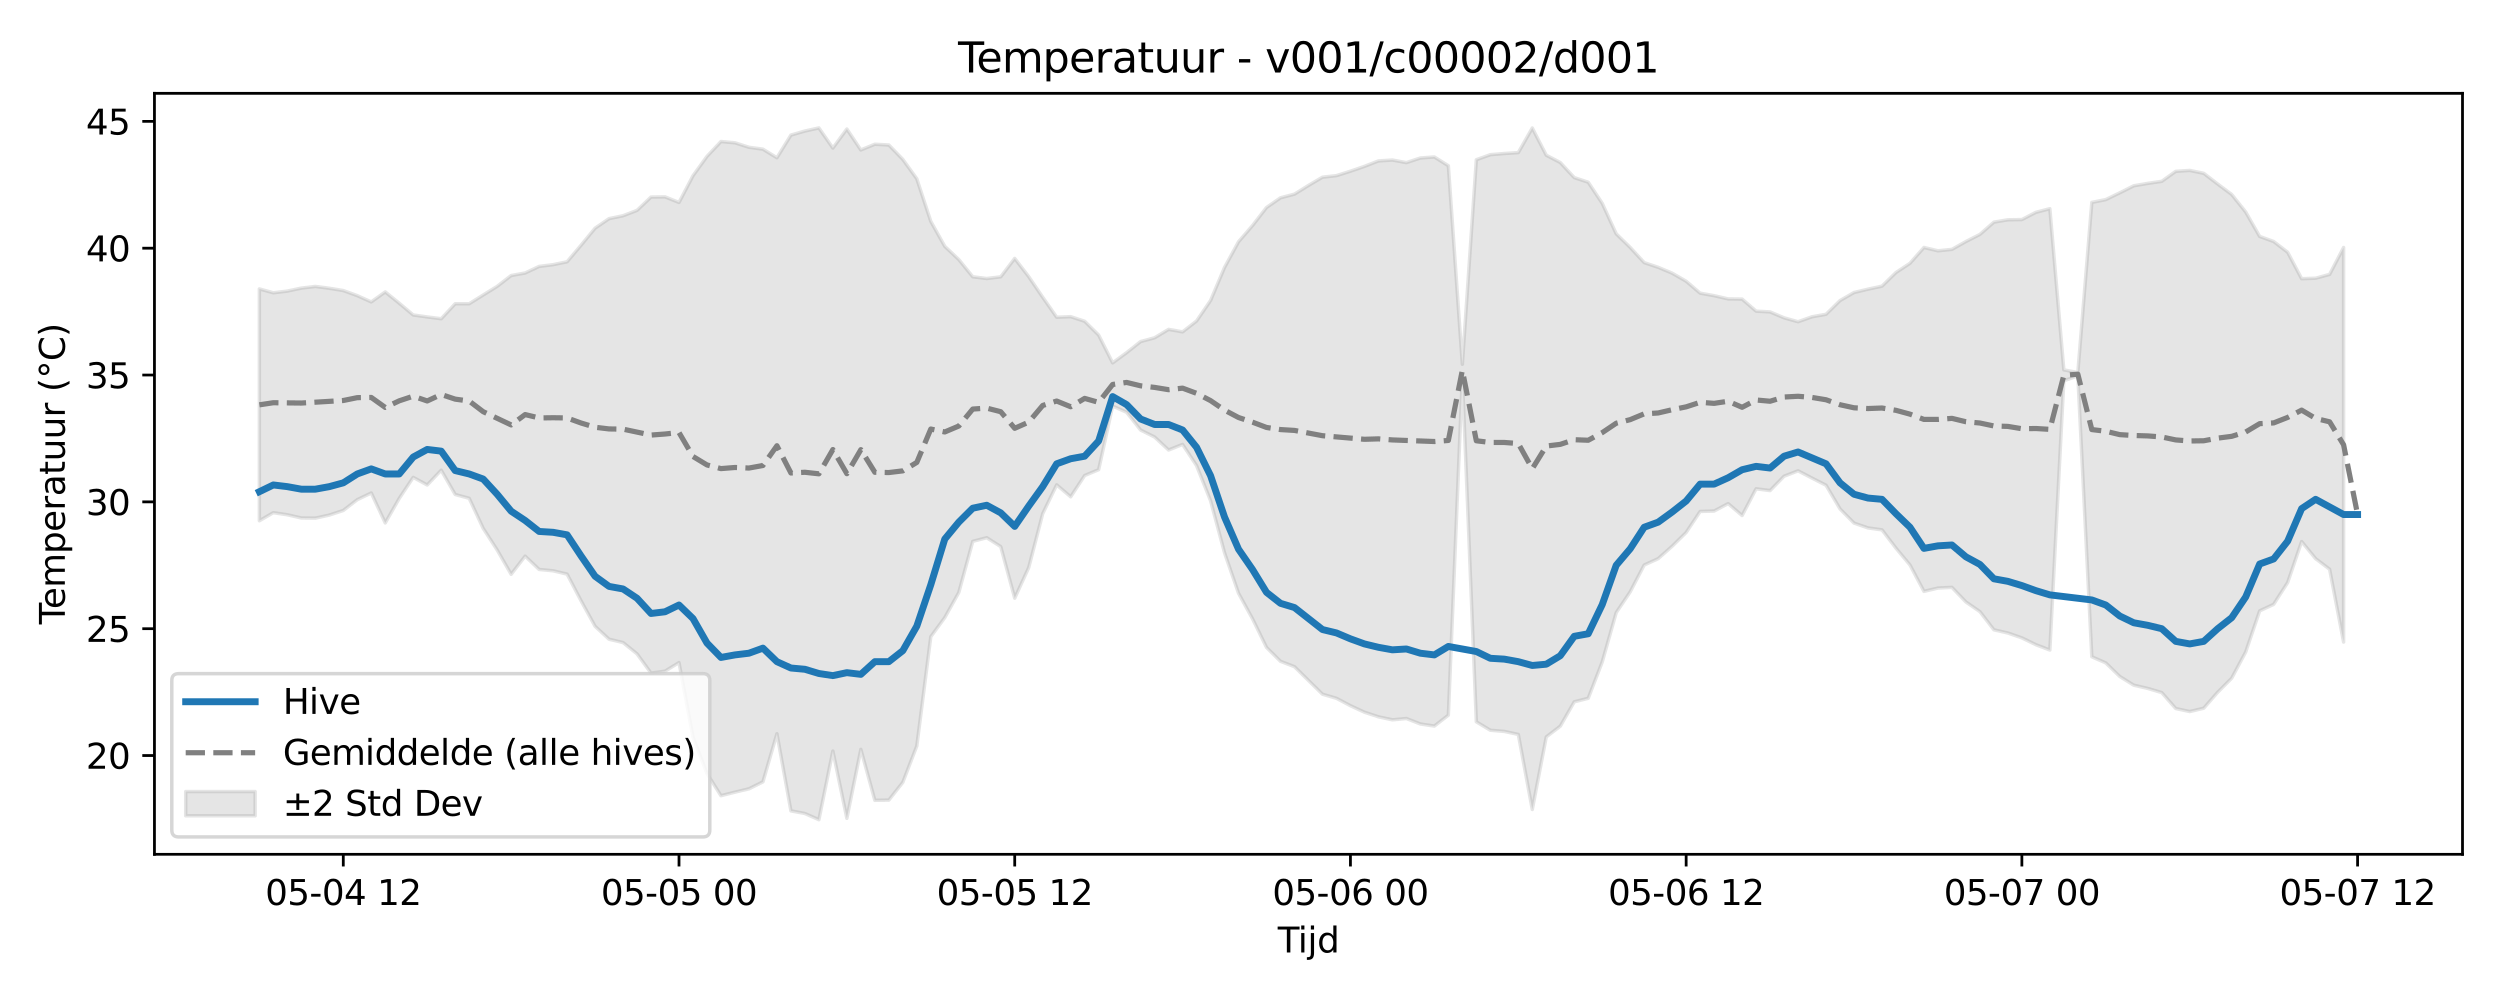 <?xml version="1.0" encoding="utf-8" standalone="no"?>
<!DOCTYPE svg PUBLIC "-//W3C//DTD SVG 1.1//EN"
  "http://www.w3.org/Graphics/SVG/1.1/DTD/svg11.dtd">
<svg xmlns:xlink="http://www.w3.org/1999/xlink" width="720pt" height="288pt" viewBox="0 0 720 288" xmlns="http://www.w3.org/2000/svg" version="1.1">
 <defs>
  <style type="text/css">*{stroke-linejoin: round; stroke-linecap: butt}</style>
 </defs>
 <g id="figure_1">
  <g id="patch_1">
   <path d="M 0 288 
L 720 288 
L 720 0 
L 0 0 
z
" style="fill: #ffffff"/>
  </g>
  <g id="axes_1">
   <g id="patch_2">
    <path d="M 44.48 246.04 
L 709.2 246.04 
L 709.2 26.88 
L 44.48 26.88 
z
" style="fill: #ffffff"/>
   </g>
   <g id="FillBetweenPolyCollection_1">
    <defs>
     <path id="mb322b5786d" d="M 74.695 -204.796 
L 74.695 -138.017 
L 78.723 -140.349 
L 82.752 -139.742 
L 86.78 -138.82 
L 90.809 -138.769 
L 94.838 -139.658 
L 98.866 -140.983 
L 102.895 -144.092 
L 106.923 -146.026 
L 110.952 -137.387 
L 114.981 -144.455 
L 119.009 -150.515 
L 123.038 -148.321 
L 127.066 -152.577 
L 131.095 -145.579 
L 135.124 -144.49 
L 139.152 -135.836 
L 143.181 -129.611 
L 147.209 -122.599 
L 151.238 -127.829 
L 155.267 -123.993 
L 159.295 -123.608 
L 163.324 -122.653 
L 167.352 -114.953 
L 171.381 -107.623 
L 175.41 -103.897 
L 179.438 -102.943 
L 183.467 -99.689 
L 187.496 -94.151 
L 191.524 -94.703 
L 195.553 -97.174 
L 199.581 -75.674 
L 203.61 -65.231 
L 207.639 -58.84 
L 211.667 -59.857 
L 215.696 -60.82 
L 219.724 -62.826 
L 223.753 -76.683 
L 227.782 -54.469 
L 231.81 -53.71 
L 235.839 -51.922 
L 239.867 -71.7 
L 243.896 -52.318 
L 247.925 -72.188 
L 251.953 -57.509 
L 255.982 -57.568 
L 260.01 -62.69 
L 264.039 -73.143 
L 268.068 -104.623 
L 272.096 -110.134 
L 276.125 -117.341 
L 280.153 -132.087 
L 284.182 -133.137 
L 288.211 -130.577 
L 292.239 -115.721 
L 296.268 -124.538 
L 300.296 -140.047 
L 304.325 -148.365 
L 308.354 -144.917 
L 312.382 -151.049 
L 316.411 -152.731 
L 320.44 -171.052 
L 324.468 -169.272 
L 328.497 -164.14 
L 332.525 -162.134 
L 336.554 -158.396 
L 340.583 -160.008 
L 344.611 -153.893 
L 348.64 -143.797 
L 352.668 -128.785 
L 356.697 -117.134 
L 360.726 -109.786 
L 364.754 -101.546 
L 368.783 -97.537 
L 372.811 -95.989 
L 376.84 -92.024 
L 380.869 -88.07 
L 384.897 -86.886 
L 388.926 -84.758 
L 392.954 -82.885 
L 396.983 -81.559 
L 401.012 -80.69 
L 405.04 -81.068 
L 409.069 -79.492 
L 413.097 -78.893 
L 417.126 -82.028 
L 421.155 -179.66 
L 425.183 -80.12 
L 429.212 -77.685 
L 433.24 -77.35 
L 437.269 -76.48 
L 441.298 -54.865 
L 445.326 -75.766 
L 449.355 -78.849 
L 453.384 -85.872 
L 457.412 -86.897 
L 461.441 -97.358 
L 465.469 -111.558 
L 469.498 -117.55 
L 473.527 -125.271 
L 477.555 -127.111 
L 481.584 -130.687 
L 485.612 -134.645 
L 489.641 -140.701 
L 493.67 -140.82 
L 497.698 -142.963 
L 501.727 -139.526 
L 505.755 -147.225 
L 509.784 -146.71 
L 513.813 -150.847 
L 517.841 -152.404 
L 521.87 -150.301 
L 525.898 -148.25 
L 529.927 -141.438 
L 533.956 -137.35 
L 537.984 -135.96 
L 542.013 -135.398 
L 546.041 -130.125 
L 550.07 -125.285 
L 554.099 -117.682 
L 558.127 -118.639 
L 562.156 -118.835 
L 566.184 -114.63 
L 570.213 -111.85 
L 574.242 -106.615 
L 578.27 -105.69 
L 582.299 -104.29 
L 586.328 -102.329 
L 590.356 -100.787 
L 594.385 -178.344 
L 598.413 -179.747 
L 602.442 -98.854 
L 606.471 -97.075 
L 610.499 -93.17 
L 614.528 -90.661 
L 618.556 -89.728 
L 622.585 -88.529 
L 626.614 -83.945 
L 630.642 -83.073 
L 634.671 -84.025 
L 638.699 -88.637 
L 642.728 -92.678 
L 646.757 -100.217 
L 650.785 -112.07 
L 654.814 -113.955 
L 658.842 -120.217 
L 662.871 -132.033 
L 666.9 -127.104 
L 670.928 -124.055 
L 674.957 -103.078 
L 674.957 -216.723 
L 674.957 -216.723 
L 670.928 -208.977 
L 666.9 -207.876 
L 662.871 -207.736 
L 658.842 -215.352 
L 654.814 -218.448 
L 650.785 -219.906 
L 646.757 -226.95 
L 642.728 -231.994 
L 638.699 -234.999 
L 634.671 -238.09 
L 630.642 -238.92 
L 626.614 -238.657 
L 622.585 -235.777 
L 618.556 -235.187 
L 614.528 -234.498 
L 610.499 -232.475 
L 606.471 -230.519 
L 602.442 -229.714 
L 598.413 -180.721 
L 594.385 -181.475 
L 590.356 -227.903 
L 586.328 -226.848 
L 582.299 -224.764 
L 578.27 -224.703 
L 574.242 -224.023 
L 570.213 -220.492 
L 566.184 -218.442 
L 562.156 -216.186 
L 558.127 -215.773 
L 554.099 -216.73 
L 550.07 -212.171 
L 546.041 -209.522 
L 542.013 -205.588 
L 537.984 -204.722 
L 533.956 -203.759 
L 529.927 -201.436 
L 525.898 -197.485 
L 521.87 -196.774 
L 517.841 -195.34 
L 513.813 -196.471 
L 509.784 -198.172 
L 505.755 -198.388 
L 501.727 -201.866 
L 497.698 -201.919 
L 493.67 -202.846 
L 489.641 -203.573 
L 485.612 -207.011 
L 481.584 -209.326 
L 477.555 -211.015 
L 473.527 -212.367 
L 469.498 -216.74 
L 465.469 -220.663 
L 461.441 -229.445 
L 457.412 -235.522 
L 453.384 -236.851 
L 449.355 -241.195 
L 445.326 -243.304 
L 441.298 -251.137 
L 437.269 -244.052 
L 433.24 -243.79 
L 429.212 -243.455 
L 425.183 -241.994 
L 421.155 -183.081 
L 417.126 -240.269 
L 413.097 -242.795 
L 409.069 -242.501 
L 405.04 -241.169 
L 401.012 -241.912 
L 396.983 -241.652 
L 392.954 -240.082 
L 388.926 -238.696 
L 384.897 -237.42 
L 380.869 -236.967 
L 376.84 -234.596 
L 372.811 -232.092 
L 368.783 -231.031 
L 364.754 -228.239 
L 360.726 -223.043 
L 356.697 -218.374 
L 352.668 -210.984 
L 348.64 -201.452 
L 344.611 -195.556 
L 340.583 -192.424 
L 336.554 -193.143 
L 332.525 -190.724 
L 328.497 -189.631 
L 324.468 -186.447 
L 320.44 -183.491 
L 316.411 -191.502 
L 312.382 -195.478 
L 308.354 -196.8 
L 304.325 -196.639 
L 300.296 -202.401 
L 296.268 -208.331 
L 292.239 -213.577 
L 288.211 -208.279 
L 284.182 -207.789 
L 280.153 -208.291 
L 276.125 -213.256 
L 272.096 -217.054 
L 268.068 -224.249 
L 264.039 -236.512 
L 260.01 -242.095 
L 255.982 -246.243 
L 251.953 -246.464 
L 247.925 -244.813 
L 243.896 -250.843 
L 239.867 -245.362 
L 235.839 -251.158 
L 231.81 -250.263 
L 227.782 -249.098 
L 223.753 -242.57 
L 219.724 -245.043 
L 215.696 -245.588 
L 211.667 -246.875 
L 207.639 -247.243 
L 203.61 -242.963 
L 199.581 -237.39 
L 195.553 -229.689 
L 191.524 -231.307 
L 187.496 -231.251 
L 183.467 -227.418 
L 179.438 -225.868 
L 175.41 -225.036 
L 171.381 -222.284 
L 167.352 -217.389 
L 163.324 -212.612 
L 159.295 -211.778 
L 155.267 -211.271 
L 151.238 -209.383 
L 147.209 -208.647 
L 143.181 -205.531 
L 139.152 -203.04 
L 135.124 -200.515 
L 131.095 -200.521 
L 127.066 -196.203 
L 123.038 -196.724 
L 119.009 -197.29 
L 114.981 -200.672 
L 110.952 -203.925 
L 106.923 -201.049 
L 102.895 -202.861 
L 98.866 -204.326 
L 94.838 -204.982 
L 90.809 -205.505 
L 86.78 -205.027 
L 82.752 -204.167 
L 78.723 -203.682 
L 74.695 -204.796 
z
" style="stroke: #808080; stroke-opacity: 0.2"/>
    </defs>
    <g clip-path="url(#p086272db3b)">
     <use xlink:href="#mb322b5786d" x="0" y="288" style="fill: #808080; fill-opacity: 0.2; stroke: #808080; stroke-opacity: 0.2"/>
    </g>
   </g>
   <g id="matplotlib.axis_1">
    <g id="xtick_1">
     <g id="line2d_1">
      <defs>
       <path id="m23ea8ff01f" d="M 0 0 
L 0 3.5 
" style="stroke: #000000; stroke-width: 0.8"/>
      </defs>
      <g>
       <use xlink:href="#m23ea8ff01f" x="98.866" y="246.04" style="stroke: #000000; stroke-width: 0.8"/>
      </g>
     </g>
     <g id="text_1">
      <!-- 05-04 12 -->
      <g transform="translate(76.386 260.638) scale(0.1 -0.1)">
       <defs>
        <path id="DejaVuSans-30" d="M 2034 4250 
Q 1547 4250 1301 3770 
Q 1056 3291 1056 2328 
Q 1056 1369 1301 889 
Q 1547 409 2034 409 
Q 2525 409 2770 889 
Q 3016 1369 3016 2328 
Q 3016 3291 2770 3770 
Q 2525 4250 2034 4250 
z
M 2034 4750 
Q 2819 4750 3233 4129 
Q 3647 3509 3647 2328 
Q 3647 1150 3233 529 
Q 2819 -91 2034 -91 
Q 1250 -91 836 529 
Q 422 1150 422 2328 
Q 422 3509 836 4129 
Q 1250 4750 2034 4750 
z
" transform="scale(0.016)"/>
        <path id="DejaVuSans-35" d="M 691 4666 
L 3169 4666 
L 3169 4134 
L 1269 4134 
L 1269 2991 
Q 1406 3038 1543 3061 
Q 1681 3084 1819 3084 
Q 2600 3084 3056 2656 
Q 3513 2228 3513 1497 
Q 3513 744 3044 326 
Q 2575 -91 1722 -91 
Q 1428 -91 1123 -41 
Q 819 9 494 109 
L 494 744 
Q 775 591 1075 516 
Q 1375 441 1709 441 
Q 2250 441 2565 725 
Q 2881 1009 2881 1497 
Q 2881 1984 2565 2268 
Q 2250 2553 1709 2553 
Q 1456 2553 1204 2497 
Q 953 2441 691 2322 
L 691 4666 
z
" transform="scale(0.016)"/>
        <path id="DejaVuSans-2d" d="M 313 2009 
L 1997 2009 
L 1997 1497 
L 313 1497 
L 313 2009 
z
" transform="scale(0.016)"/>
        <path id="DejaVuSans-34" d="M 2419 4116 
L 825 1625 
L 2419 1625 
L 2419 4116 
z
M 2253 4666 
L 3047 4666 
L 3047 1625 
L 3713 1625 
L 3713 1100 
L 3047 1100 
L 3047 0 
L 2419 0 
L 2419 1100 
L 313 1100 
L 313 1709 
L 2253 4666 
z
" transform="scale(0.016)"/>
        <path id="DejaVuSans-20" transform="scale(0.016)"/>
        <path id="DejaVuSans-31" d="M 794 531 
L 1825 531 
L 1825 4091 
L 703 3866 
L 703 4441 
L 1819 4666 
L 2450 4666 
L 2450 531 
L 3481 531 
L 3481 0 
L 794 0 
L 794 531 
z
" transform="scale(0.016)"/>
        <path id="DejaVuSans-32" d="M 1228 531 
L 3431 531 
L 3431 0 
L 469 0 
L 469 531 
Q 828 903 1448 1529 
Q 2069 2156 2228 2338 
Q 2531 2678 2651 2914 
Q 2772 3150 2772 3378 
Q 2772 3750 2511 3984 
Q 2250 4219 1831 4219 
Q 1534 4219 1204 4116 
Q 875 4013 500 3803 
L 500 4441 
Q 881 4594 1212 4672 
Q 1544 4750 1819 4750 
Q 2544 4750 2975 4387 
Q 3406 4025 3406 3419 
Q 3406 3131 3298 2873 
Q 3191 2616 2906 2266 
Q 2828 2175 2409 1742 
Q 1991 1309 1228 531 
z
" transform="scale(0.016)"/>
       </defs>
       <use xlink:href="#DejaVuSans-30"/>
       <use xlink:href="#DejaVuSans-35" transform="translate(63.623 0)"/>
       <use xlink:href="#DejaVuSans-2d" transform="translate(127.246 0)"/>
       <use xlink:href="#DejaVuSans-30" transform="translate(163.33 0)"/>
       <use xlink:href="#DejaVuSans-34" transform="translate(226.953 0)"/>
       <use xlink:href="#DejaVuSans-20" transform="translate(290.576 0)"/>
       <use xlink:href="#DejaVuSans-31" transform="translate(322.363 0)"/>
       <use xlink:href="#DejaVuSans-32" transform="translate(385.986 0)"/>
      </g>
     </g>
    </g>
    <g id="xtick_2">
     <g id="line2d_2">
      <g>
       <use xlink:href="#m23ea8ff01f" x="195.553" y="246.04" style="stroke: #000000; stroke-width: 0.8"/>
      </g>
     </g>
     <g id="text_2">
      <!-- 05-05 00 -->
      <g transform="translate(173.072 260.638) scale(0.1 -0.1)">
       <use xlink:href="#DejaVuSans-30"/>
       <use xlink:href="#DejaVuSans-35" transform="translate(63.623 0)"/>
       <use xlink:href="#DejaVuSans-2d" transform="translate(127.246 0)"/>
       <use xlink:href="#DejaVuSans-30" transform="translate(163.33 0)"/>
       <use xlink:href="#DejaVuSans-35" transform="translate(226.953 0)"/>
       <use xlink:href="#DejaVuSans-20" transform="translate(290.576 0)"/>
       <use xlink:href="#DejaVuSans-30" transform="translate(322.363 0)"/>
       <use xlink:href="#DejaVuSans-30" transform="translate(385.986 0)"/>
      </g>
     </g>
    </g>
    <g id="xtick_3">
     <g id="line2d_3">
      <g>
       <use xlink:href="#m23ea8ff01f" x="292.239" y="246.04" style="stroke: #000000; stroke-width: 0.8"/>
      </g>
     </g>
     <g id="text_3">
      <!-- 05-05 12 -->
      <g transform="translate(269.759 260.638) scale(0.1 -0.1)">
       <use xlink:href="#DejaVuSans-30"/>
       <use xlink:href="#DejaVuSans-35" transform="translate(63.623 0)"/>
       <use xlink:href="#DejaVuSans-2d" transform="translate(127.246 0)"/>
       <use xlink:href="#DejaVuSans-30" transform="translate(163.33 0)"/>
       <use xlink:href="#DejaVuSans-35" transform="translate(226.953 0)"/>
       <use xlink:href="#DejaVuSans-20" transform="translate(290.576 0)"/>
       <use xlink:href="#DejaVuSans-31" transform="translate(322.363 0)"/>
       <use xlink:href="#DejaVuSans-32" transform="translate(385.986 0)"/>
      </g>
     </g>
    </g>
    <g id="xtick_4">
     <g id="line2d_4">
      <g>
       <use xlink:href="#m23ea8ff01f" x="388.926" y="246.04" style="stroke: #000000; stroke-width: 0.8"/>
      </g>
     </g>
     <g id="text_4">
      <!-- 05-06 00 -->
      <g transform="translate(366.445 260.638) scale(0.1 -0.1)">
       <defs>
        <path id="DejaVuSans-36" d="M 2113 2584 
Q 1688 2584 1439 2293 
Q 1191 2003 1191 1497 
Q 1191 994 1439 701 
Q 1688 409 2113 409 
Q 2538 409 2786 701 
Q 3034 994 3034 1497 
Q 3034 2003 2786 2293 
Q 2538 2584 2113 2584 
z
M 3366 4563 
L 3366 3988 
Q 3128 4100 2886 4159 
Q 2644 4219 2406 4219 
Q 1781 4219 1451 3797 
Q 1122 3375 1075 2522 
Q 1259 2794 1537 2939 
Q 1816 3084 2150 3084 
Q 2853 3084 3261 2657 
Q 3669 2231 3669 1497 
Q 3669 778 3244 343 
Q 2819 -91 2113 -91 
Q 1303 -91 875 529 
Q 447 1150 447 2328 
Q 447 3434 972 4092 
Q 1497 4750 2381 4750 
Q 2619 4750 2861 4703 
Q 3103 4656 3366 4563 
z
" transform="scale(0.016)"/>
       </defs>
       <use xlink:href="#DejaVuSans-30"/>
       <use xlink:href="#DejaVuSans-35" transform="translate(63.623 0)"/>
       <use xlink:href="#DejaVuSans-2d" transform="translate(127.246 0)"/>
       <use xlink:href="#DejaVuSans-30" transform="translate(163.33 0)"/>
       <use xlink:href="#DejaVuSans-36" transform="translate(226.953 0)"/>
       <use xlink:href="#DejaVuSans-20" transform="translate(290.576 0)"/>
       <use xlink:href="#DejaVuSans-30" transform="translate(322.363 0)"/>
       <use xlink:href="#DejaVuSans-30" transform="translate(385.986 0)"/>
      </g>
     </g>
    </g>
    <g id="xtick_5">
     <g id="line2d_5">
      <g>
       <use xlink:href="#m23ea8ff01f" x="485.612" y="246.04" style="stroke: #000000; stroke-width: 0.8"/>
      </g>
     </g>
     <g id="text_5">
      <!-- 05-06 12 -->
      <g transform="translate(463.132 260.638) scale(0.1 -0.1)">
       <use xlink:href="#DejaVuSans-30"/>
       <use xlink:href="#DejaVuSans-35" transform="translate(63.623 0)"/>
       <use xlink:href="#DejaVuSans-2d" transform="translate(127.246 0)"/>
       <use xlink:href="#DejaVuSans-30" transform="translate(163.33 0)"/>
       <use xlink:href="#DejaVuSans-36" transform="translate(226.953 0)"/>
       <use xlink:href="#DejaVuSans-20" transform="translate(290.576 0)"/>
       <use xlink:href="#DejaVuSans-31" transform="translate(322.363 0)"/>
       <use xlink:href="#DejaVuSans-32" transform="translate(385.986 0)"/>
      </g>
     </g>
    </g>
    <g id="xtick_6">
     <g id="line2d_6">
      <g>
       <use xlink:href="#m23ea8ff01f" x="582.299" y="246.04" style="stroke: #000000; stroke-width: 0.8"/>
      </g>
     </g>
     <g id="text_6">
      <!-- 05-07 00 -->
      <g transform="translate(559.818 260.638) scale(0.1 -0.1)">
       <defs>
        <path id="DejaVuSans-37" d="M 525 4666 
L 3525 4666 
L 3525 4397 
L 1831 0 
L 1172 0 
L 2766 4134 
L 525 4134 
L 525 4666 
z
" transform="scale(0.016)"/>
       </defs>
       <use xlink:href="#DejaVuSans-30"/>
       <use xlink:href="#DejaVuSans-35" transform="translate(63.623 0)"/>
       <use xlink:href="#DejaVuSans-2d" transform="translate(127.246 0)"/>
       <use xlink:href="#DejaVuSans-30" transform="translate(163.33 0)"/>
       <use xlink:href="#DejaVuSans-37" transform="translate(226.953 0)"/>
       <use xlink:href="#DejaVuSans-20" transform="translate(290.576 0)"/>
       <use xlink:href="#DejaVuSans-30" transform="translate(322.363 0)"/>
       <use xlink:href="#DejaVuSans-30" transform="translate(385.986 0)"/>
      </g>
     </g>
    </g>
    <g id="xtick_7">
     <g id="line2d_7">
      <g>
       <use xlink:href="#m23ea8ff01f" x="678.985" y="246.04" style="stroke: #000000; stroke-width: 0.8"/>
      </g>
     </g>
     <g id="text_7">
      <!-- 05-07 12 -->
      <g transform="translate(656.505 260.638) scale(0.1 -0.1)">
       <use xlink:href="#DejaVuSans-30"/>
       <use xlink:href="#DejaVuSans-35" transform="translate(63.623 0)"/>
       <use xlink:href="#DejaVuSans-2d" transform="translate(127.246 0)"/>
       <use xlink:href="#DejaVuSans-30" transform="translate(163.33 0)"/>
       <use xlink:href="#DejaVuSans-37" transform="translate(226.953 0)"/>
       <use xlink:href="#DejaVuSans-20" transform="translate(290.576 0)"/>
       <use xlink:href="#DejaVuSans-31" transform="translate(322.363 0)"/>
       <use xlink:href="#DejaVuSans-32" transform="translate(385.986 0)"/>
      </g>
     </g>
    </g>
    <g id="text_8">
     <!-- Tijd -->
     <g transform="translate(367.99 274.317) scale(0.1 -0.1)">
      <defs>
       <path id="DejaVuSans-54" d="M -19 4666 
L 3928 4666 
L 3928 4134 
L 2272 4134 
L 2272 0 
L 1638 0 
L 1638 4134 
L -19 4134 
L -19 4666 
z
" transform="scale(0.016)"/>
       <path id="DejaVuSans-69" d="M 603 3500 
L 1178 3500 
L 1178 0 
L 603 0 
L 603 3500 
z
M 603 4863 
L 1178 4863 
L 1178 4134 
L 603 4134 
L 603 4863 
z
" transform="scale(0.016)"/>
       <path id="DejaVuSans-6a" d="M 603 3500 
L 1178 3500 
L 1178 -63 
Q 1178 -731 923 -1031 
Q 669 -1331 103 -1331 
L -116 -1331 
L -116 -844 
L 38 -844 
Q 366 -844 484 -692 
Q 603 -541 603 -63 
L 603 3500 
z
M 603 4863 
L 1178 4863 
L 1178 4134 
L 603 4134 
L 603 4863 
z
" transform="scale(0.016)"/>
       <path id="DejaVuSans-64" d="M 2906 2969 
L 2906 4863 
L 3481 4863 
L 3481 0 
L 2906 0 
L 2906 525 
Q 2725 213 2448 61 
Q 2172 -91 1784 -91 
Q 1150 -91 751 415 
Q 353 922 353 1747 
Q 353 2572 751 3078 
Q 1150 3584 1784 3584 
Q 2172 3584 2448 3432 
Q 2725 3281 2906 2969 
z
M 947 1747 
Q 947 1113 1208 752 
Q 1469 391 1925 391 
Q 2381 391 2643 752 
Q 2906 1113 2906 1747 
Q 2906 2381 2643 2742 
Q 2381 3103 1925 3103 
Q 1469 3103 1208 2742 
Q 947 2381 947 1747 
z
" transform="scale(0.016)"/>
      </defs>
      <use xlink:href="#DejaVuSans-54"/>
      <use xlink:href="#DejaVuSans-69" transform="translate(57.959 0)"/>
      <use xlink:href="#DejaVuSans-6a" transform="translate(85.742 0)"/>
      <use xlink:href="#DejaVuSans-64" transform="translate(113.525 0)"/>
     </g>
    </g>
   </g>
   <g id="matplotlib.axis_2">
    <g id="ytick_1">
     <g id="line2d_8">
      <defs>
       <path id="m42f92f62a3" d="M 0 0 
L -3.5 0 
" style="stroke: #000000; stroke-width: 0.8"/>
      </defs>
      <g>
       <use xlink:href="#m42f92f62a3" x="44.48" y="217.59" style="stroke: #000000; stroke-width: 0.8"/>
      </g>
     </g>
     <g id="text_9">
      <!-- 20 -->
      <g transform="translate(24.755 221.389) scale(0.1 -0.1)">
       <use xlink:href="#DejaVuSans-32"/>
       <use xlink:href="#DejaVuSans-30" transform="translate(63.623 0)"/>
      </g>
     </g>
    </g>
    <g id="ytick_2">
     <g id="line2d_9">
      <g>
       <use xlink:href="#m42f92f62a3" x="44.48" y="181.063" style="stroke: #000000; stroke-width: 0.8"/>
      </g>
     </g>
     <g id="text_10">
      <!-- 25 -->
      <g transform="translate(24.755 184.862) scale(0.1 -0.1)">
       <use xlink:href="#DejaVuSans-32"/>
       <use xlink:href="#DejaVuSans-35" transform="translate(63.623 0)"/>
      </g>
     </g>
    </g>
    <g id="ytick_3">
     <g id="line2d_10">
      <g>
       <use xlink:href="#m42f92f62a3" x="44.48" y="144.536" style="stroke: #000000; stroke-width: 0.8"/>
      </g>
     </g>
     <g id="text_11">
      <!-- 30 -->
      <g transform="translate(24.755 148.336) scale(0.1 -0.1)">
       <defs>
        <path id="DejaVuSans-33" d="M 2597 2516 
Q 3050 2419 3304 2112 
Q 3559 1806 3559 1356 
Q 3559 666 3084 287 
Q 2609 -91 1734 -91 
Q 1441 -91 1130 -33 
Q 819 25 488 141 
L 488 750 
Q 750 597 1062 519 
Q 1375 441 1716 441 
Q 2309 441 2620 675 
Q 2931 909 2931 1356 
Q 2931 1769 2642 2001 
Q 2353 2234 1838 2234 
L 1294 2234 
L 1294 2753 
L 1863 2753 
Q 2328 2753 2575 2939 
Q 2822 3125 2822 3475 
Q 2822 3834 2567 4026 
Q 2313 4219 1838 4219 
Q 1578 4219 1281 4162 
Q 984 4106 628 3988 
L 628 4550 
Q 988 4650 1302 4700 
Q 1616 4750 1894 4750 
Q 2613 4750 3031 4423 
Q 3450 4097 3450 3541 
Q 3450 3153 3228 2886 
Q 3006 2619 2597 2516 
z
" transform="scale(0.016)"/>
       </defs>
       <use xlink:href="#DejaVuSans-33"/>
       <use xlink:href="#DejaVuSans-30" transform="translate(63.623 0)"/>
      </g>
     </g>
    </g>
    <g id="ytick_4">
     <g id="line2d_11">
      <g>
       <use xlink:href="#m42f92f62a3" x="44.48" y="108.01" style="stroke: #000000; stroke-width: 0.8"/>
      </g>
     </g>
     <g id="text_12">
      <!-- 35 -->
      <g transform="translate(24.755 111.809) scale(0.1 -0.1)">
       <use xlink:href="#DejaVuSans-33"/>
       <use xlink:href="#DejaVuSans-35" transform="translate(63.623 0)"/>
      </g>
     </g>
    </g>
    <g id="ytick_5">
     <g id="line2d_12">
      <g>
       <use xlink:href="#m42f92f62a3" x="44.48" y="71.483" style="stroke: #000000; stroke-width: 0.8"/>
      </g>
     </g>
     <g id="text_13">
      <!-- 40 -->
      <g transform="translate(24.755 75.282) scale(0.1 -0.1)">
       <use xlink:href="#DejaVuSans-34"/>
       <use xlink:href="#DejaVuSans-30" transform="translate(63.623 0)"/>
      </g>
     </g>
    </g>
    <g id="ytick_6">
     <g id="line2d_13">
      <g>
       <use xlink:href="#m42f92f62a3" x="44.48" y="34.956" style="stroke: #000000; stroke-width: 0.8"/>
      </g>
     </g>
     <g id="text_14">
      <!-- 45 -->
      <g transform="translate(24.755 38.755) scale(0.1 -0.1)">
       <use xlink:href="#DejaVuSans-34"/>
       <use xlink:href="#DejaVuSans-35" transform="translate(63.623 0)"/>
      </g>
     </g>
    </g>
    <g id="text_15">
     <!-- Temperatuur (°C) -->
     <g transform="translate(18.675 179.816) rotate(-90) scale(0.1 -0.1)">
      <defs>
       <path id="DejaVuSans-65" d="M 3597 1894 
L 3597 1613 
L 953 1613 
Q 991 1019 1311 708 
Q 1631 397 2203 397 
Q 2534 397 2845 478 
Q 3156 559 3463 722 
L 3463 178 
Q 3153 47 2828 -22 
Q 2503 -91 2169 -91 
Q 1331 -91 842 396 
Q 353 884 353 1716 
Q 353 2575 817 3079 
Q 1281 3584 2069 3584 
Q 2775 3584 3186 3129 
Q 3597 2675 3597 1894 
z
M 3022 2063 
Q 3016 2534 2758 2815 
Q 2500 3097 2075 3097 
Q 1594 3097 1305 2825 
Q 1016 2553 972 2059 
L 3022 2063 
z
" transform="scale(0.016)"/>
       <path id="DejaVuSans-6d" d="M 3328 2828 
Q 3544 3216 3844 3400 
Q 4144 3584 4550 3584 
Q 5097 3584 5394 3201 
Q 5691 2819 5691 2113 
L 5691 0 
L 5113 0 
L 5113 2094 
Q 5113 2597 4934 2840 
Q 4756 3084 4391 3084 
Q 3944 3084 3684 2787 
Q 3425 2491 3425 1978 
L 3425 0 
L 2847 0 
L 2847 2094 
Q 2847 2600 2669 2842 
Q 2491 3084 2119 3084 
Q 1678 3084 1418 2786 
Q 1159 2488 1159 1978 
L 1159 0 
L 581 0 
L 581 3500 
L 1159 3500 
L 1159 2956 
Q 1356 3278 1631 3431 
Q 1906 3584 2284 3584 
Q 2666 3584 2933 3390 
Q 3200 3197 3328 2828 
z
" transform="scale(0.016)"/>
       <path id="DejaVuSans-70" d="M 1159 525 
L 1159 -1331 
L 581 -1331 
L 581 3500 
L 1159 3500 
L 1159 2969 
Q 1341 3281 1617 3432 
Q 1894 3584 2278 3584 
Q 2916 3584 3314 3078 
Q 3713 2572 3713 1747 
Q 3713 922 3314 415 
Q 2916 -91 2278 -91 
Q 1894 -91 1617 61 
Q 1341 213 1159 525 
z
M 3116 1747 
Q 3116 2381 2855 2742 
Q 2594 3103 2138 3103 
Q 1681 3103 1420 2742 
Q 1159 2381 1159 1747 
Q 1159 1113 1420 752 
Q 1681 391 2138 391 
Q 2594 391 2855 752 
Q 3116 1113 3116 1747 
z
" transform="scale(0.016)"/>
       <path id="DejaVuSans-72" d="M 2631 2963 
Q 2534 3019 2420 3045 
Q 2306 3072 2169 3072 
Q 1681 3072 1420 2755 
Q 1159 2438 1159 1844 
L 1159 0 
L 581 0 
L 581 3500 
L 1159 3500 
L 1159 2956 
Q 1341 3275 1631 3429 
Q 1922 3584 2338 3584 
Q 2397 3584 2469 3576 
Q 2541 3569 2628 3553 
L 2631 2963 
z
" transform="scale(0.016)"/>
       <path id="DejaVuSans-61" d="M 2194 1759 
Q 1497 1759 1228 1600 
Q 959 1441 959 1056 
Q 959 750 1161 570 
Q 1363 391 1709 391 
Q 2188 391 2477 730 
Q 2766 1069 2766 1631 
L 2766 1759 
L 2194 1759 
z
M 3341 1997 
L 3341 0 
L 2766 0 
L 2766 531 
Q 2569 213 2275 61 
Q 1981 -91 1556 -91 
Q 1019 -91 701 211 
Q 384 513 384 1019 
Q 384 1609 779 1909 
Q 1175 2209 1959 2209 
L 2766 2209 
L 2766 2266 
Q 2766 2663 2505 2880 
Q 2244 3097 1772 3097 
Q 1472 3097 1187 3025 
Q 903 2953 641 2809 
L 641 3341 
Q 956 3463 1253 3523 
Q 1550 3584 1831 3584 
Q 2591 3584 2966 3190 
Q 3341 2797 3341 1997 
z
" transform="scale(0.016)"/>
       <path id="DejaVuSans-74" d="M 1172 4494 
L 1172 3500 
L 2356 3500 
L 2356 3053 
L 1172 3053 
L 1172 1153 
Q 1172 725 1289 603 
Q 1406 481 1766 481 
L 2356 481 
L 2356 0 
L 1766 0 
Q 1100 0 847 248 
Q 594 497 594 1153 
L 594 3053 
L 172 3053 
L 172 3500 
L 594 3500 
L 594 4494 
L 1172 4494 
z
" transform="scale(0.016)"/>
       <path id="DejaVuSans-75" d="M 544 1381 
L 544 3500 
L 1119 3500 
L 1119 1403 
Q 1119 906 1312 657 
Q 1506 409 1894 409 
Q 2359 409 2629 706 
Q 2900 1003 2900 1516 
L 2900 3500 
L 3475 3500 
L 3475 0 
L 2900 0 
L 2900 538 
Q 2691 219 2414 64 
Q 2138 -91 1772 -91 
Q 1169 -91 856 284 
Q 544 659 544 1381 
z
M 1991 3584 
L 1991 3584 
z
" transform="scale(0.016)"/>
       <path id="DejaVuSans-28" d="M 1984 4856 
Q 1566 4138 1362 3434 
Q 1159 2731 1159 2009 
Q 1159 1288 1364 580 
Q 1569 -128 1984 -844 
L 1484 -844 
Q 1016 -109 783 600 
Q 550 1309 550 2009 
Q 550 2706 781 3412 
Q 1013 4119 1484 4856 
L 1984 4856 
z
" transform="scale(0.016)"/>
       <path id="DejaVuSans-b0" d="M 1600 4347 
Q 1350 4347 1178 4173 
Q 1006 4000 1006 3750 
Q 1006 3503 1178 3333 
Q 1350 3163 1600 3163 
Q 1850 3163 2022 3333 
Q 2194 3503 2194 3750 
Q 2194 3997 2020 4172 
Q 1847 4347 1600 4347 
z
M 1600 4750 
Q 1800 4750 1984 4673 
Q 2169 4597 2303 4453 
Q 2447 4313 2519 4134 
Q 2591 3956 2591 3750 
Q 2591 3338 2302 3052 
Q 2013 2766 1594 2766 
Q 1172 2766 890 3047 
Q 609 3328 609 3750 
Q 609 4169 896 4459 
Q 1184 4750 1600 4750 
z
" transform="scale(0.016)"/>
       <path id="DejaVuSans-43" d="M 4122 4306 
L 4122 3641 
Q 3803 3938 3442 4084 
Q 3081 4231 2675 4231 
Q 1875 4231 1450 3742 
Q 1025 3253 1025 2328 
Q 1025 1406 1450 917 
Q 1875 428 2675 428 
Q 3081 428 3442 575 
Q 3803 722 4122 1019 
L 4122 359 
Q 3791 134 3420 21 
Q 3050 -91 2638 -91 
Q 1578 -91 968 557 
Q 359 1206 359 2328 
Q 359 3453 968 4101 
Q 1578 4750 2638 4750 
Q 3056 4750 3426 4639 
Q 3797 4528 4122 4306 
z
" transform="scale(0.016)"/>
       <path id="DejaVuSans-29" d="M 513 4856 
L 1013 4856 
Q 1481 4119 1714 3412 
Q 1947 2706 1947 2009 
Q 1947 1309 1714 600 
Q 1481 -109 1013 -844 
L 513 -844 
Q 928 -128 1133 580 
Q 1338 1288 1338 2009 
Q 1338 2731 1133 3434 
Q 928 4138 513 4856 
z
" transform="scale(0.016)"/>
      </defs>
      <use xlink:href="#DejaVuSans-54"/>
      <use xlink:href="#DejaVuSans-65" transform="translate(44.084 0)"/>
      <use xlink:href="#DejaVuSans-6d" transform="translate(105.607 0)"/>
      <use xlink:href="#DejaVuSans-70" transform="translate(203.02 0)"/>
      <use xlink:href="#DejaVuSans-65" transform="translate(266.496 0)"/>
      <use xlink:href="#DejaVuSans-72" transform="translate(328.02 0)"/>
      <use xlink:href="#DejaVuSans-61" transform="translate(369.133 0)"/>
      <use xlink:href="#DejaVuSans-74" transform="translate(430.412 0)"/>
      <use xlink:href="#DejaVuSans-75" transform="translate(469.621 0)"/>
      <use xlink:href="#DejaVuSans-75" transform="translate(533 0)"/>
      <use xlink:href="#DejaVuSans-72" transform="translate(596.379 0)"/>
      <use xlink:href="#DejaVuSans-20" transform="translate(637.492 0)"/>
      <use xlink:href="#DejaVuSans-28" transform="translate(669.279 0)"/>
      <use xlink:href="#DejaVuSans-b0" transform="translate(708.293 0)"/>
      <use xlink:href="#DejaVuSans-43" transform="translate(758.293 0)"/>
      <use xlink:href="#DejaVuSans-29" transform="translate(828.117 0)"/>
     </g>
    </g>
   </g>
   <g id="line2d_14">
    <path d="M 74.695 141.614 
L 78.723 139.666 
L 82.752 140.153 
L 86.78 140.884 
L 90.809 140.884 
L 94.838 140.153 
L 98.866 139.057 
L 102.895 136.501 
L 106.923 135.04 
L 110.952 136.501 
L 114.981 136.501 
L 119.009 131.63 
L 123.038 129.439 
L 127.066 129.926 
L 131.095 135.527 
L 135.124 136.501 
L 139.152 137.962 
L 143.181 142.345 
L 147.209 147.215 
L 151.238 149.894 
L 155.267 153.059 
L 159.295 153.303 
L 163.324 154.033 
L 167.352 160.121 
L 171.381 165.966 
L 175.41 168.888 
L 179.438 169.618 
L 183.467 172.297 
L 187.496 176.68 
L 191.524 176.193 
L 195.553 174.245 
L 199.581 178.141 
L 203.61 185.203 
L 207.639 189.343 
L 211.667 188.612 
L 215.696 188.125 
L 219.724 186.664 
L 223.753 190.56 
L 227.782 192.387 
L 231.81 192.752 
L 235.839 193.969 
L 239.867 194.578 
L 243.896 193.726 
L 247.925 194.213 
L 251.953 190.56 
L 255.982 190.56 
L 260.01 187.395 
L 264.039 180.333 
L 268.068 168.401 
L 272.096 155.251 
L 276.125 150.381 
L 280.153 146.363 
L 284.182 145.511 
L 288.211 147.702 
L 292.239 151.598 
L 296.268 145.754 
L 300.296 140.153 
L 304.325 133.578 
L 308.354 132.117 
L 312.382 131.387 
L 316.411 127.004 
L 320.44 114.219 
L 324.468 116.533 
L 328.497 120.672 
L 332.525 122.255 
L 336.554 122.255 
L 340.583 123.838 
L 344.611 128.83 
L 348.64 136.988 
L 352.668 148.92 
L 356.697 158.173 
L 360.726 164.017 
L 364.754 170.592 
L 368.783 173.758 
L 372.811 174.975 
L 380.869 181.307 
L 384.897 182.281 
L 388.926 183.985 
L 392.954 185.446 
L 396.983 186.421 
L 401.012 187.151 
L 405.04 186.908 
L 409.069 188.125 
L 413.097 188.612 
L 417.126 186.177 
L 425.183 187.638 
L 429.212 189.586 
L 433.24 189.83 
L 437.269 190.56 
L 441.298 191.656 
L 445.326 191.291 
L 449.355 188.856 
L 453.384 183.255 
L 457.412 182.524 
L 461.441 174.123 
L 465.469 162.8 
L 469.498 158.051 
L 473.527 151.842 
L 477.555 150.381 
L 481.584 147.459 
L 485.612 144.293 
L 489.641 139.423 
L 493.67 139.423 
L 497.698 137.596 
L 501.727 135.283 
L 505.755 134.309 
L 509.784 134.796 
L 513.813 131.387 
L 517.841 130.169 
L 525.898 133.578 
L 529.927 139.057 
L 533.956 142.345 
L 537.984 143.441 
L 542.013 143.806 
L 546.041 147.946 
L 550.07 151.842 
L 554.099 157.93 
L 558.127 157.199 
L 562.156 156.956 
L 566.184 160.365 
L 570.213 162.556 
L 574.242 166.696 
L 578.27 167.427 
L 582.299 168.644 
L 586.328 170.105 
L 590.356 171.323 
L 602.442 172.784 
L 606.471 174.245 
L 610.499 177.411 
L 614.528 179.359 
L 618.556 180.089 
L 622.585 181.063 
L 626.614 184.716 
L 630.642 185.446 
L 634.671 184.716 
L 638.699 181.063 
L 642.728 177.898 
L 646.757 171.932 
L 650.785 162.435 
L 654.814 160.974 
L 658.842 155.86 
L 662.871 146.485 
L 666.9 143.806 
L 674.957 148.189 
L 678.985 148.189 
L 678.985 148.189 
" clip-path="url(#p086272db3b)" style="fill: none; stroke: #1f77b4; stroke-width: 2; stroke-linecap: square"/>
   </g>
   <g id="line2d_15">
    <path d="M 74.695 116.593 
L 78.723 115.985 
L 86.78 116.076 
L 98.866 115.345 
L 102.895 114.524 
L 106.923 114.463 
L 110.952 117.344 
L 114.981 115.437 
L 119.009 114.097 
L 123.038 115.477 
L 127.066 113.61 
L 131.095 114.95 
L 135.124 115.498 
L 139.152 118.562 
L 147.209 122.377 
L 151.238 119.394 
L 155.267 120.368 
L 159.295 120.307 
L 163.324 120.368 
L 167.352 121.829 
L 171.381 123.047 
L 175.41 123.534 
L 179.438 123.594 
L 187.496 125.299 
L 191.524 124.995 
L 195.553 124.569 
L 199.581 131.468 
L 203.61 133.903 
L 207.639 134.958 
L 211.667 134.634 
L 215.696 134.796 
L 219.724 134.065 
L 223.753 128.373 
L 227.782 136.216 
L 231.81 136.014 
L 235.839 136.46 
L 239.867 129.469 
L 243.896 136.419 
L 247.925 129.5 
L 251.953 136.014 
L 255.982 136.095 
L 260.01 135.608 
L 264.039 133.173 
L 268.068 123.564 
L 272.096 124.406 
L 276.125 122.702 
L 280.153 117.811 
L 284.182 117.537 
L 288.211 118.572 
L 292.239 123.351 
L 296.268 121.565 
L 300.296 116.776 
L 304.325 115.498 
L 308.354 117.141 
L 312.382 114.737 
L 316.411 115.883 
L 320.44 110.729 
L 324.468 110.14 
L 328.497 111.114 
L 332.525 111.571 
L 336.554 112.231 
L 340.583 111.784 
L 344.611 113.276 
L 348.64 115.376 
L 352.668 118.115 
L 356.697 120.246 
L 360.726 121.585 
L 364.754 123.107 
L 368.783 123.716 
L 372.811 123.96 
L 380.869 125.482 
L 392.954 126.517 
L 396.983 126.395 
L 401.012 126.699 
L 413.097 127.156 
L 417.126 126.851 
L 421.155 106.63 
L 425.183 126.943 
L 429.212 127.43 
L 433.24 127.43 
L 437.269 127.734 
L 441.298 134.999 
L 445.326 128.465 
L 449.355 127.978 
L 453.384 126.638 
L 457.412 126.791 
L 461.441 124.599 
L 465.469 121.89 
L 469.498 120.855 
L 473.527 119.181 
L 477.555 118.937 
L 481.584 117.994 
L 485.612 117.172 
L 489.641 115.863 
L 493.67 116.167 
L 497.698 115.559 
L 501.727 117.304 
L 505.755 115.193 
L 509.784 115.559 
L 513.813 114.341 
L 517.841 114.128 
L 521.87 114.463 
L 525.898 115.132 
L 529.927 116.563 
L 533.956 117.446 
L 537.984 117.659 
L 542.013 117.507 
L 546.041 118.176 
L 550.07 119.272 
L 554.099 120.794 
L 558.127 120.794 
L 562.156 120.49 
L 566.184 121.464 
L 570.213 121.829 
L 574.242 122.681 
L 578.27 122.803 
L 582.299 123.473 
L 586.328 123.412 
L 590.356 123.655 
L 594.385 108.091 
L 598.413 107.766 
L 602.442 123.716 
L 606.471 124.203 
L 610.499 125.177 
L 614.528 125.421 
L 618.556 125.543 
L 622.585 125.847 
L 626.614 126.699 
L 630.642 127.004 
L 634.671 126.943 
L 638.699 126.182 
L 642.728 125.664 
L 646.757 124.416 
L 650.785 122.012 
L 654.814 121.799 
L 658.842 120.216 
L 662.871 118.115 
L 666.9 120.51 
L 670.928 121.484 
L 674.957 128.099 
L 678.985 148.189 
L 678.985 148.189 
" clip-path="url(#p086272db3b)" style="fill: none; stroke-dasharray: 5.55,2.4; stroke-dashoffset: 0; stroke: #808080; stroke-width: 1.5"/>
   </g>
   <g id="patch_3">
    <path d="M 44.48 246.04 
L 44.48 26.88 
" style="fill: none; stroke: #000000; stroke-width: 0.8; stroke-linejoin: miter; stroke-linecap: square"/>
   </g>
   <g id="patch_4">
    <path d="M 709.2 246.04 
L 709.2 26.88 
" style="fill: none; stroke: #000000; stroke-width: 0.8; stroke-linejoin: miter; stroke-linecap: square"/>
   </g>
   <g id="patch_5">
    <path d="M 44.48 246.04 
L 709.2 246.04 
" style="fill: none; stroke: #000000; stroke-width: 0.8; stroke-linejoin: miter; stroke-linecap: square"/>
   </g>
   <g id="patch_6">
    <path d="M 44.48 26.88 
L 709.2 26.88 
" style="fill: none; stroke: #000000; stroke-width: 0.8; stroke-linejoin: miter; stroke-linecap: square"/>
   </g>
   <g id="text_16">
    <!-- Temperatuur - v001/c00002/d001 -->
    <g transform="translate(275.918 20.88) scale(0.12 -0.12)">
     <defs>
      <path id="DejaVuSans-76" d="M 191 3500 
L 800 3500 
L 1894 563 
L 2988 3500 
L 3597 3500 
L 2284 0 
L 1503 0 
L 191 3500 
z
" transform="scale(0.016)"/>
      <path id="DejaVuSans-2f" d="M 1625 4666 
L 2156 4666 
L 531 -594 
L 0 -594 
L 1625 4666 
z
" transform="scale(0.016)"/>
      <path id="DejaVuSans-63" d="M 3122 3366 
L 3122 2828 
Q 2878 2963 2633 3030 
Q 2388 3097 2138 3097 
Q 1578 3097 1268 2742 
Q 959 2388 959 1747 
Q 959 1106 1268 751 
Q 1578 397 2138 397 
Q 2388 397 2633 464 
Q 2878 531 3122 666 
L 3122 134 
Q 2881 22 2623 -34 
Q 2366 -91 2075 -91 
Q 1284 -91 818 406 
Q 353 903 353 1747 
Q 353 2603 823 3093 
Q 1294 3584 2113 3584 
Q 2378 3584 2631 3529 
Q 2884 3475 3122 3366 
z
" transform="scale(0.016)"/>
     </defs>
     <use xlink:href="#DejaVuSans-54"/>
     <use xlink:href="#DejaVuSans-65" transform="translate(44.084 0)"/>
     <use xlink:href="#DejaVuSans-6d" transform="translate(105.607 0)"/>
     <use xlink:href="#DejaVuSans-70" transform="translate(203.02 0)"/>
     <use xlink:href="#DejaVuSans-65" transform="translate(266.496 0)"/>
     <use xlink:href="#DejaVuSans-72" transform="translate(328.02 0)"/>
     <use xlink:href="#DejaVuSans-61" transform="translate(369.133 0)"/>
     <use xlink:href="#DejaVuSans-74" transform="translate(430.412 0)"/>
     <use xlink:href="#DejaVuSans-75" transform="translate(469.621 0)"/>
     <use xlink:href="#DejaVuSans-75" transform="translate(533 0)"/>
     <use xlink:href="#DejaVuSans-72" transform="translate(596.379 0)"/>
     <use xlink:href="#DejaVuSans-20" transform="translate(637.492 0)"/>
     <use xlink:href="#DejaVuSans-2d" transform="translate(669.279 0)"/>
     <use xlink:href="#DejaVuSans-20" transform="translate(705.363 0)"/>
     <use xlink:href="#DejaVuSans-76" transform="translate(737.15 0)"/>
     <use xlink:href="#DejaVuSans-30" transform="translate(796.33 0)"/>
     <use xlink:href="#DejaVuSans-30" transform="translate(859.953 0)"/>
     <use xlink:href="#DejaVuSans-31" transform="translate(923.576 0)"/>
     <use xlink:href="#DejaVuSans-2f" transform="translate(987.199 0)"/>
     <use xlink:href="#DejaVuSans-63" transform="translate(1020.891 0)"/>
     <use xlink:href="#DejaVuSans-30" transform="translate(1075.871 0)"/>
     <use xlink:href="#DejaVuSans-30" transform="translate(1139.494 0)"/>
     <use xlink:href="#DejaVuSans-30" transform="translate(1203.117 0)"/>
     <use xlink:href="#DejaVuSans-30" transform="translate(1266.74 0)"/>
     <use xlink:href="#DejaVuSans-32" transform="translate(1330.363 0)"/>
     <use xlink:href="#DejaVuSans-2f" transform="translate(1393.986 0)"/>
     <use xlink:href="#DejaVuSans-64" transform="translate(1427.678 0)"/>
     <use xlink:href="#DejaVuSans-30" transform="translate(1491.154 0)"/>
     <use xlink:href="#DejaVuSans-30" transform="translate(1554.777 0)"/>
     <use xlink:href="#DejaVuSans-31" transform="translate(1618.4 0)"/>
    </g>
   </g>
   <g id="legend_1">
    <g id="patch_7">
     <path d="M 51.48 241.04 
L 202.424 241.04 
Q 204.424 241.04 204.424 239.04 
L 204.424 196.006 
Q 204.424 194.006 202.424 194.006 
L 51.48 194.006 
Q 49.48 194.006 49.48 196.006 
L 49.48 239.04 
Q 49.48 241.04 51.48 241.04 
z
" style="fill: #ffffff; opacity: 0.8; stroke: #cccccc; stroke-linejoin: miter"/>
    </g>
    <g id="line2d_16">
     <path d="M 53.48 202.104 
L 63.48 202.104 
L 73.48 202.104 
" style="fill: none; stroke: #1f77b4; stroke-width: 2; stroke-linecap: square"/>
    </g>
    <g id="text_17">
     <!-- Hive -->
     <g transform="translate(81.48 205.604) scale(0.1 -0.1)">
      <defs>
       <path id="DejaVuSans-48" d="M 628 4666 
L 1259 4666 
L 1259 2753 
L 3553 2753 
L 3553 4666 
L 4184 4666 
L 4184 0 
L 3553 0 
L 3553 2222 
L 1259 2222 
L 1259 0 
L 628 0 
L 628 4666 
z
" transform="scale(0.016)"/>
      </defs>
      <use xlink:href="#DejaVuSans-48"/>
      <use xlink:href="#DejaVuSans-69" transform="translate(75.195 0)"/>
      <use xlink:href="#DejaVuSans-76" transform="translate(102.979 0)"/>
      <use xlink:href="#DejaVuSans-65" transform="translate(162.158 0)"/>
     </g>
    </g>
    <g id="line2d_17">
     <path d="M 53.48 216.782 
L 63.48 216.782 
L 73.48 216.782 
" style="fill: none; stroke-dasharray: 5.55,2.4; stroke-dashoffset: 0; stroke: #808080; stroke-width: 1.5"/>
    </g>
    <g id="text_18">
     <!-- Gemiddelde (alle hives) -->
     <g transform="translate(81.48 220.282) scale(0.1 -0.1)">
      <defs>
       <path id="DejaVuSans-47" d="M 3809 666 
L 3809 1919 
L 2778 1919 
L 2778 2438 
L 4434 2438 
L 4434 434 
Q 4069 175 3628 42 
Q 3188 -91 2688 -91 
Q 1594 -91 976 548 
Q 359 1188 359 2328 
Q 359 3472 976 4111 
Q 1594 4750 2688 4750 
Q 3144 4750 3555 4637 
Q 3966 4525 4313 4306 
L 4313 3634 
Q 3963 3931 3569 4081 
Q 3175 4231 2741 4231 
Q 1884 4231 1454 3753 
Q 1025 3275 1025 2328 
Q 1025 1384 1454 906 
Q 1884 428 2741 428 
Q 3075 428 3337 486 
Q 3600 544 3809 666 
z
" transform="scale(0.016)"/>
       <path id="DejaVuSans-6c" d="M 603 4863 
L 1178 4863 
L 1178 0 
L 603 0 
L 603 4863 
z
" transform="scale(0.016)"/>
       <path id="DejaVuSans-68" d="M 3513 2113 
L 3513 0 
L 2938 0 
L 2938 2094 
Q 2938 2591 2744 2837 
Q 2550 3084 2163 3084 
Q 1697 3084 1428 2787 
Q 1159 2491 1159 1978 
L 1159 0 
L 581 0 
L 581 4863 
L 1159 4863 
L 1159 2956 
Q 1366 3272 1645 3428 
Q 1925 3584 2291 3584 
Q 2894 3584 3203 3211 
Q 3513 2838 3513 2113 
z
" transform="scale(0.016)"/>
       <path id="DejaVuSans-73" d="M 2834 3397 
L 2834 2853 
Q 2591 2978 2328 3040 
Q 2066 3103 1784 3103 
Q 1356 3103 1142 2972 
Q 928 2841 928 2578 
Q 928 2378 1081 2264 
Q 1234 2150 1697 2047 
L 1894 2003 
Q 2506 1872 2764 1633 
Q 3022 1394 3022 966 
Q 3022 478 2636 193 
Q 2250 -91 1575 -91 
Q 1294 -91 989 -36 
Q 684 19 347 128 
L 347 722 
Q 666 556 975 473 
Q 1284 391 1588 391 
Q 1994 391 2212 530 
Q 2431 669 2431 922 
Q 2431 1156 2273 1281 
Q 2116 1406 1581 1522 
L 1381 1569 
Q 847 1681 609 1914 
Q 372 2147 372 2553 
Q 372 3047 722 3315 
Q 1072 3584 1716 3584 
Q 2034 3584 2315 3537 
Q 2597 3491 2834 3397 
z
" transform="scale(0.016)"/>
      </defs>
      <use xlink:href="#DejaVuSans-47"/>
      <use xlink:href="#DejaVuSans-65" transform="translate(77.49 0)"/>
      <use xlink:href="#DejaVuSans-6d" transform="translate(139.014 0)"/>
      <use xlink:href="#DejaVuSans-69" transform="translate(236.426 0)"/>
      <use xlink:href="#DejaVuSans-64" transform="translate(264.209 0)"/>
      <use xlink:href="#DejaVuSans-64" transform="translate(327.686 0)"/>
      <use xlink:href="#DejaVuSans-65" transform="translate(391.162 0)"/>
      <use xlink:href="#DejaVuSans-6c" transform="translate(452.686 0)"/>
      <use xlink:href="#DejaVuSans-64" transform="translate(480.469 0)"/>
      <use xlink:href="#DejaVuSans-65" transform="translate(543.945 0)"/>
      <use xlink:href="#DejaVuSans-20" transform="translate(605.469 0)"/>
      <use xlink:href="#DejaVuSans-28" transform="translate(637.256 0)"/>
      <use xlink:href="#DejaVuSans-61" transform="translate(676.27 0)"/>
      <use xlink:href="#DejaVuSans-6c" transform="translate(737.549 0)"/>
      <use xlink:href="#DejaVuSans-6c" transform="translate(765.332 0)"/>
      <use xlink:href="#DejaVuSans-65" transform="translate(793.115 0)"/>
      <use xlink:href="#DejaVuSans-20" transform="translate(854.639 0)"/>
      <use xlink:href="#DejaVuSans-68" transform="translate(886.426 0)"/>
      <use xlink:href="#DejaVuSans-69" transform="translate(949.805 0)"/>
      <use xlink:href="#DejaVuSans-76" transform="translate(977.588 0)"/>
      <use xlink:href="#DejaVuSans-65" transform="translate(1036.768 0)"/>
      <use xlink:href="#DejaVuSans-73" transform="translate(1098.291 0)"/>
      <use xlink:href="#DejaVuSans-29" transform="translate(1150.391 0)"/>
     </g>
    </g>
    <g id="patch_8">
     <path d="M 53.48 234.96 
L 73.48 234.96 
L 73.48 227.96 
L 53.48 227.96 
z
" style="fill: #808080; fill-opacity: 0.2; stroke: #808080; stroke-opacity: 0.2; stroke-linejoin: miter"/>
    </g>
    <g id="text_19">
     <!-- ±2 Std Dev -->
     <g transform="translate(81.48 234.96) scale(0.1 -0.1)">
      <defs>
       <path id="DejaVuSans-b1" d="M 2944 4013 
L 2944 2803 
L 4684 2803 
L 4684 2272 
L 2944 2272 
L 2944 1063 
L 2419 1063 
L 2419 2272 
L 678 2272 
L 678 2803 
L 2419 2803 
L 2419 4013 
L 2944 4013 
z
M 678 531 
L 4684 531 
L 4684 0 
L 678 0 
L 678 531 
z
" transform="scale(0.016)"/>
       <path id="DejaVuSans-53" d="M 3425 4513 
L 3425 3897 
Q 3066 4069 2747 4153 
Q 2428 4238 2131 4238 
Q 1616 4238 1336 4038 
Q 1056 3838 1056 3469 
Q 1056 3159 1242 3001 
Q 1428 2844 1947 2747 
L 2328 2669 
Q 3034 2534 3370 2195 
Q 3706 1856 3706 1288 
Q 3706 609 3251 259 
Q 2797 -91 1919 -91 
Q 1588 -91 1214 -16 
Q 841 59 441 206 
L 441 856 
Q 825 641 1194 531 
Q 1563 422 1919 422 
Q 2459 422 2753 634 
Q 3047 847 3047 1241 
Q 3047 1584 2836 1778 
Q 2625 1972 2144 2069 
L 1759 2144 
Q 1053 2284 737 2584 
Q 422 2884 422 3419 
Q 422 4038 858 4394 
Q 1294 4750 2059 4750 
Q 2388 4750 2728 4690 
Q 3069 4631 3425 4513 
z
" transform="scale(0.016)"/>
       <path id="DejaVuSans-44" d="M 1259 4147 
L 1259 519 
L 2022 519 
Q 2988 519 3436 956 
Q 3884 1394 3884 2338 
Q 3884 3275 3436 3711 
Q 2988 4147 2022 4147 
L 1259 4147 
z
M 628 4666 
L 1925 4666 
Q 3281 4666 3915 4102 
Q 4550 3538 4550 2338 
Q 4550 1131 3912 565 
Q 3275 0 1925 0 
L 628 0 
L 628 4666 
z
" transform="scale(0.016)"/>
      </defs>
      <use xlink:href="#DejaVuSans-b1"/>
      <use xlink:href="#DejaVuSans-32" transform="translate(83.789 0)"/>
      <use xlink:href="#DejaVuSans-20" transform="translate(147.412 0)"/>
      <use xlink:href="#DejaVuSans-53" transform="translate(179.199 0)"/>
      <use xlink:href="#DejaVuSans-74" transform="translate(242.676 0)"/>
      <use xlink:href="#DejaVuSans-64" transform="translate(281.885 0)"/>
      <use xlink:href="#DejaVuSans-20" transform="translate(345.361 0)"/>
      <use xlink:href="#DejaVuSans-44" transform="translate(377.148 0)"/>
      <use xlink:href="#DejaVuSans-65" transform="translate(454.15 0)"/>
      <use xlink:href="#DejaVuSans-76" transform="translate(515.674 0)"/>
     </g>
    </g>
   </g>
  </g>
 </g>
 <defs>
  <clipPath id="p086272db3b">
   <rect x="44.48" y="26.88" width="664.72" height="219.16"/>
  </clipPath>
 </defs>
</svg>
